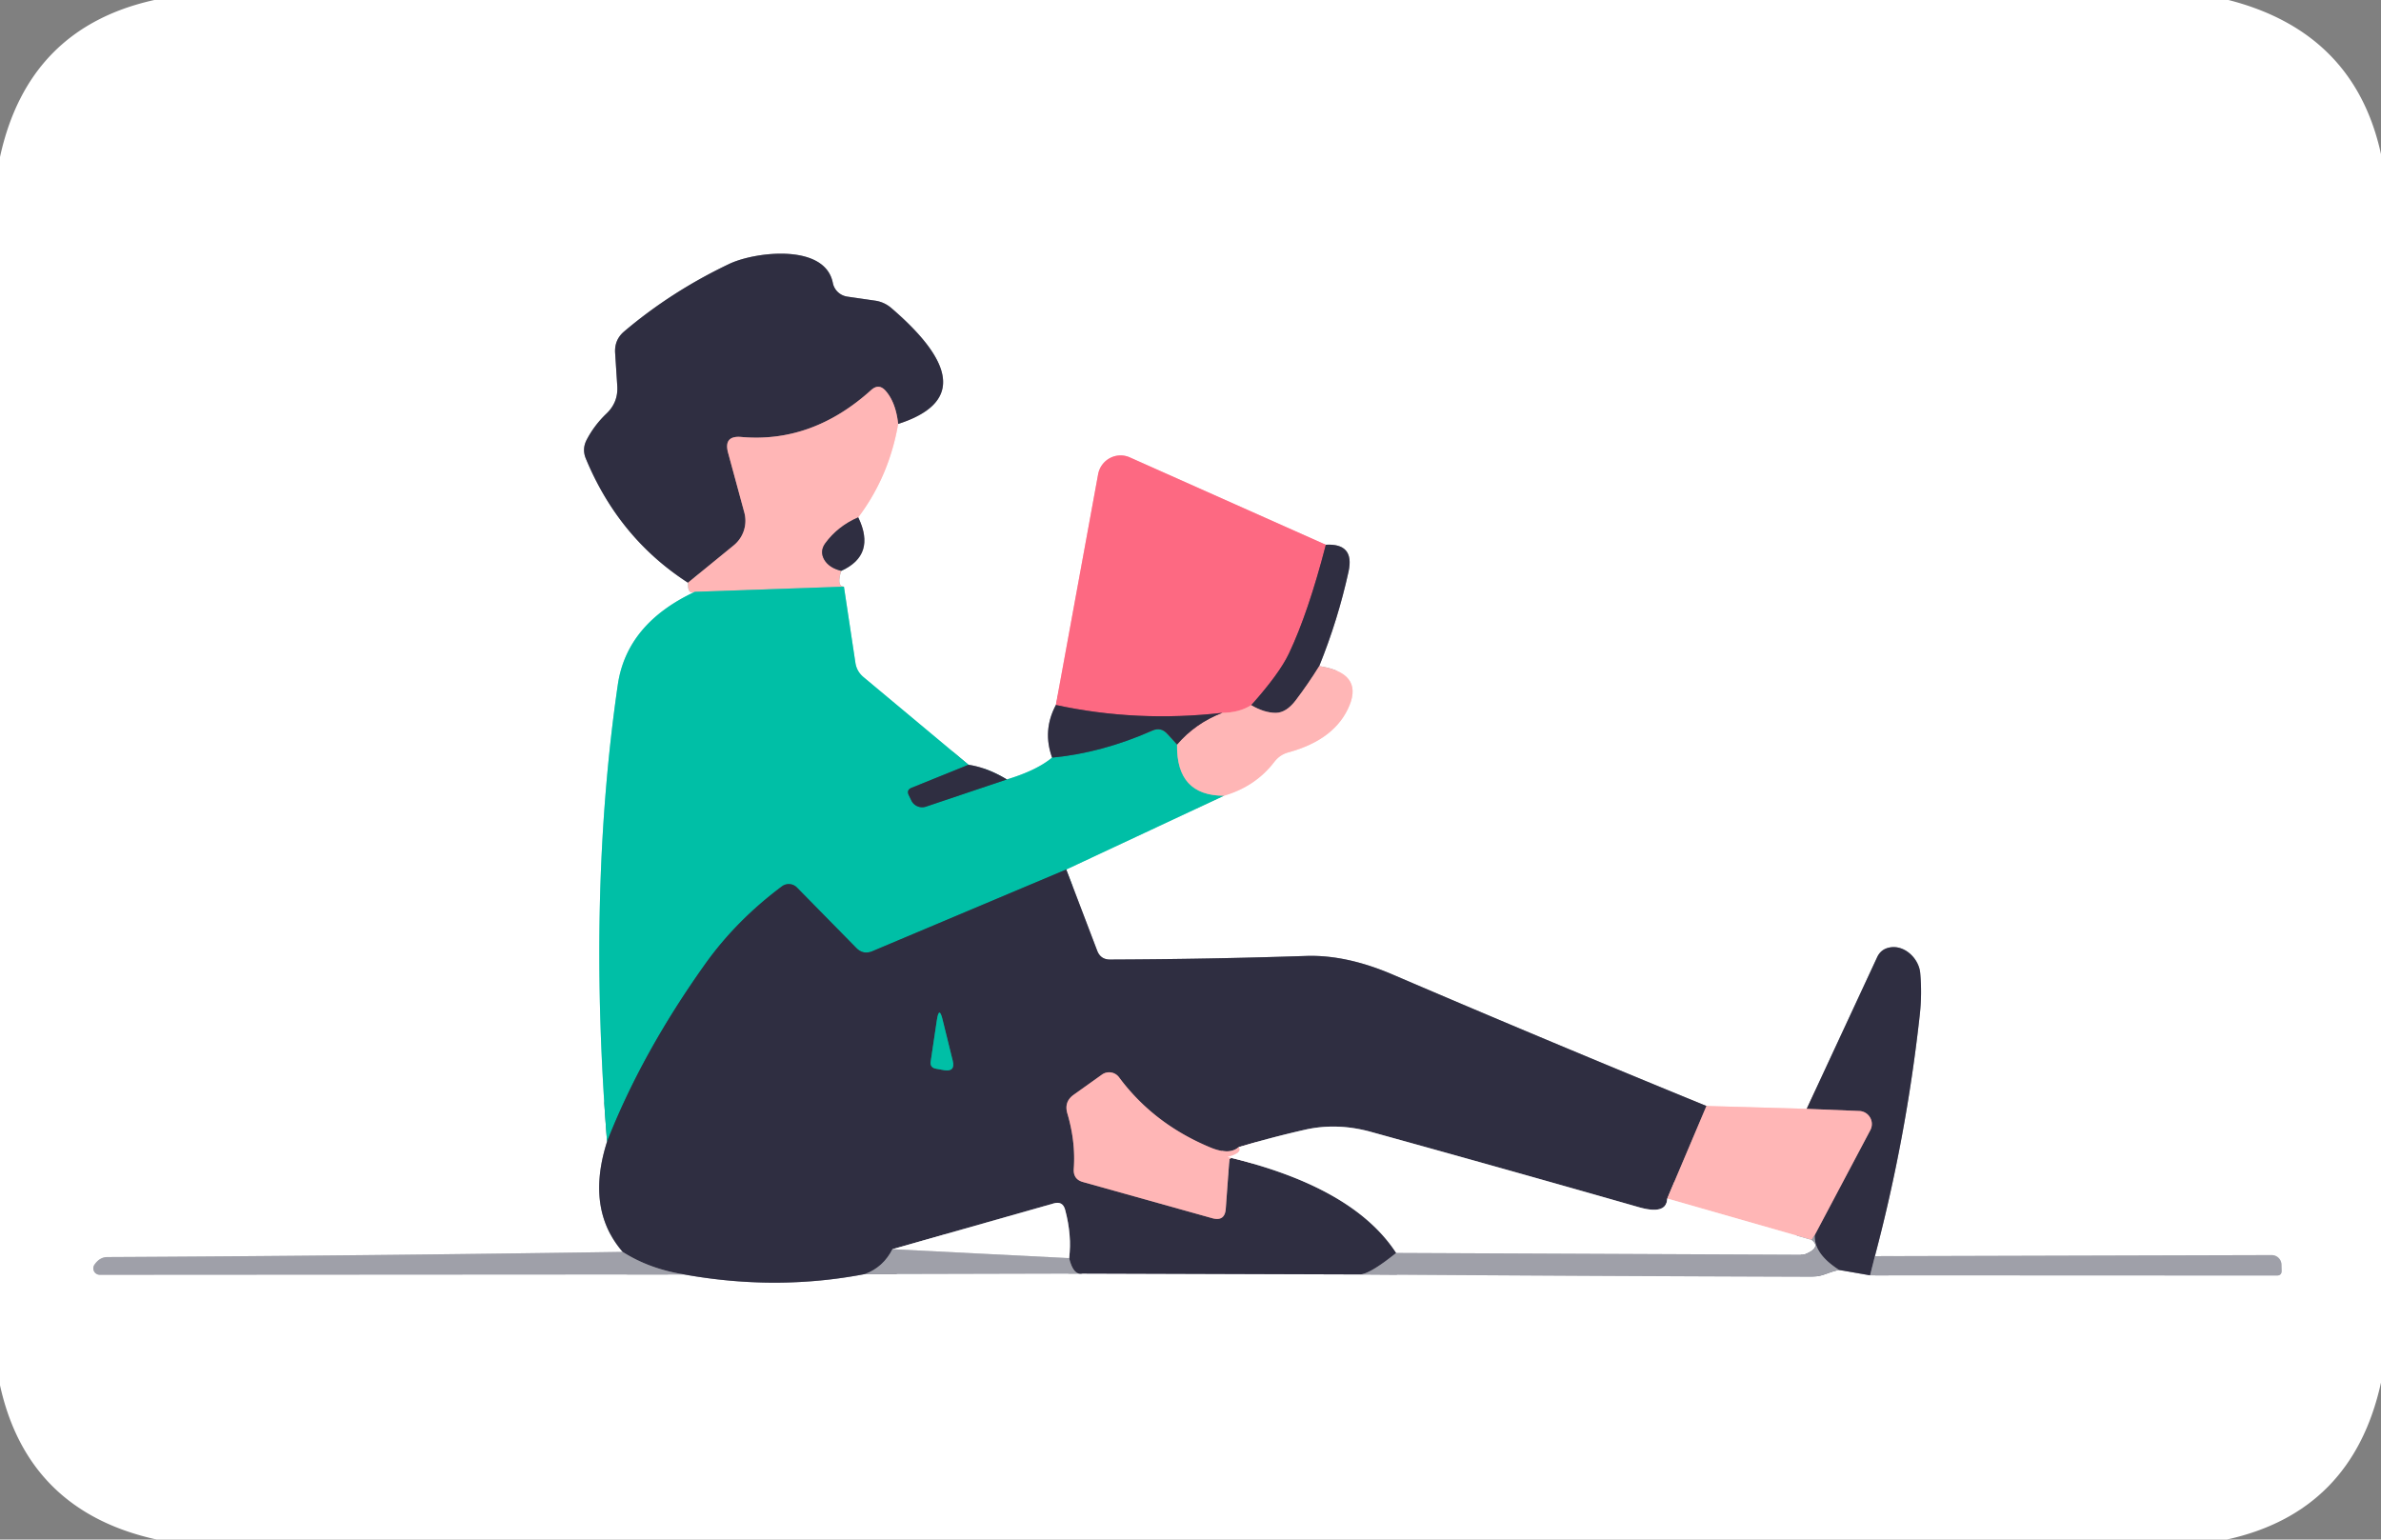<?xml version="1.0" encoding="UTF-8" standalone="no"?>
<!DOCTYPE svg PUBLIC "-//W3C//DTD SVG 1.1//EN" "http://www.w3.org/Graphics/SVG/1.1/DTD/svg11.dtd">
<svg xmlns="http://www.w3.org/2000/svg" version="1.1" viewBox="0.00 0.00 133.00 86.00">
<rect x="0.00" y="0.00" width="133.00" height="86.00" fill="#808080" stroke="none"/>
<g stroke-width="2.00" fill="none" stroke-linecap="butt">
<path stroke="#ffdbdb" vector-effect="non-scaling-stroke" d="
  M 38.43 32.55
  Q 38.40 33.23 38.81 33.06"
/>
<path stroke="#80dfd3" vector-effect="non-scaling-stroke" d="
  M 38.81 33.06
  Q 35.01 34.84 34.51 38.25
  Q 32.81 49.93 33.91 63.77"
/>
<path stroke="#9797a0" vector-effect="non-scaling-stroke" d="
  M 33.91 63.77
  Q 32.71 67.54 34.78 69.93"
/>
<path stroke="#cfd0d4" vector-effect="non-scaling-stroke" d="
  M 34.78 69.93
  Q 20.14 70.15 6.00 70.22
  Q 5.57 70.22 5.28 70.64
  A 0.36 0.36 0.0 0 0 5.57 71.21
  L 38.21 71.19"
/>
<path stroke="#9797a0" vector-effect="non-scaling-stroke" d="
  M 38.21 71.19
  Q 43.37 72.12 48.31 71.17"
/>
<path stroke="#cfd0d4" vector-effect="non-scaling-stroke" d="
  M 48.31 71.17
  L 60.46 71.14"
/>
<path stroke="#9797a0" vector-effect="non-scaling-stroke" d="
  M 60.46 71.14
  L 75.97 71.19"
/>
<path stroke="#cfd0d4" vector-effect="non-scaling-stroke" d="
  M 75.97 71.19
  Q 88.51 71.28 101.08 71.32
  C 101.82 71.33 102.04 71.08 102.73 70.94"
/>
<path stroke="#9797a0" vector-effect="non-scaling-stroke" d="
  M 102.73 70.94
  L 104.46 71.24"
/>
<path stroke="#cfd0d4" vector-effect="non-scaling-stroke" d="
  M 104.46 71.24
  L 127.19 71.25
  Q 127.45 71.25 127.45 70.99
  L 127.44 70.65
  A 0.55 0.54 -0.0 0 0 126.89 70.11
  L 104.73 70.17"
/>
<path stroke="#9797a0" vector-effect="non-scaling-stroke" d="
  M 104.73 70.17
  Q 106.47 63.60 107.23 56.75
  Q 107.37 55.53 107.26 54.34
  C 107.18 53.54 106.40 52.79 105.59 52.92
  Q 105.08 53.00 104.86 53.46
  L 100.92 61.94"
/>
<path stroke="#ffdbdb" vector-effect="non-scaling-stroke" d="
  M 100.92 61.94
  L 95.32 61.78"
/>
<path stroke="#9797a0" vector-effect="non-scaling-stroke" d="
  M 95.32 61.78
  Q 86.52 58.18 77.82 54.45
  Q 75.20 53.32 72.94 53.40
  Q 67.51 53.58 62.00 53.60
  Q 61.48 53.60 61.29 53.11
  L 59.56 48.57"
/>
<path stroke="#80dfd3" vector-effect="non-scaling-stroke" d="
  M 59.56 48.57
  L 68.37 44.45"
/>
<path stroke="#ffdbdb" vector-effect="non-scaling-stroke" d="
  M 68.37 44.45
  Q 70.14 43.93 71.19 42.55
  Q 71.49 42.16 71.96 42.03
  Q 74.61 41.31 75.39 39.38
  Q 76.11 37.58 73.69 37.21"
/>
<path stroke="#9797a0" vector-effect="non-scaling-stroke" d="
  M 73.69 37.21
  Q 74.74 34.62 75.33 31.92
  Q 75.67 30.34 74.06 30.43"
/>
<path stroke="#feb4c1" vector-effect="non-scaling-stroke" d="
  M 74.06 30.43
  L 63.11 25.55
  A 1.28 1.27 -72.9 0 0 61.34 26.49
  L 58.98 39.38"
/>
<path stroke="#9797a0" vector-effect="non-scaling-stroke" d="
  M 58.98 39.38
  Q 58.22 40.81 58.77 42.32"
/>
<path stroke="#80dfd3" vector-effect="non-scaling-stroke" d="
  M 58.77 42.32
  Q 57.90 43.04 56.24 43.54"
/>
<path stroke="#9797a0" vector-effect="non-scaling-stroke" d="
  M 56.24 43.54
  Q 55.15 42.88 54.10 42.72"
/>
<path stroke="#80dfd3" vector-effect="non-scaling-stroke" d="
  M 54.10 42.72
  L 48.23 37.82
  Q 47.85 37.50 47.78 37.01
  L 47.14 32.77"
/>
<path stroke="#ffdbdb" vector-effect="non-scaling-stroke" d="
  M 47.14 32.77
  Q 46.72 32.75 46.99 31.89"
/>
<path stroke="#9797a0" vector-effect="non-scaling-stroke" d="
  M 46.99 31.89
  Q 48.95 31.00 47.94 28.90"
/>
<path stroke="#ffdbdb" vector-effect="non-scaling-stroke" d="
  M 47.94 28.90
  Q 49.66 26.62 50.17 23.68"
/>
<path stroke="#9797a0" vector-effect="non-scaling-stroke" d="
  M 50.17 23.68
  Q 55.38 22.01 49.78 17.20
  Q 49.40 16.88 48.92 16.80
  L 47.33 16.57
  A 0.97 0.96 -1.2 0 1 46.52 15.80
  C 46.08 13.58 42.17 14.06 40.74 14.74
  Q 37.50 16.28 34.86 18.52
  Q 34.32 18.98 34.36 19.70
  L 34.48 21.56
  Q 34.54 22.47 33.88 23.10
  Q 33.19 23.76 32.77 24.57
  Q 32.50 25.09 32.73 25.63
  Q 34.57 30.06 38.43 32.55"
/>
<path stroke="#97727c" vector-effect="non-scaling-stroke" d="
  M 50.17 23.68
  Q 50.04 22.48 49.47 21.83
  Q 49.09 21.40 48.66 21.79
  Q 45.37 24.76 41.41 24.41
  Q 40.41 24.32 40.67 25.29
  L 41.58 28.64
  A 1.77 1.77 0.0 0 1 40.99 30.46
  L 38.43 32.55"
/>
<path stroke="#97727c" vector-effect="non-scaling-stroke" d="
  M 47.94 28.90
  Q 46.80 29.39 46.09 30.36
  Q 45.78 30.80 46.04 31.26
  Q 46.31 31.72 46.99 31.89"
/>
<path stroke="#80bbae" vector-effect="non-scaling-stroke" d="
  M 47.14 32.77
  L 38.81 33.06"
/>
<path stroke="#187774" vector-effect="non-scaling-stroke" d="
  M 54.10 42.72
  L 50.91 44.01
  Q 50.63 44.13 50.76 44.41
  L 50.90 44.70
  A 0.67 0.67 0.0 0 0 51.72 45.06
  L 56.24 43.54"
/>
<path stroke="#187774" vector-effect="non-scaling-stroke" d="
  M 58.77 42.32
  Q 61.54 42.06 64.37 40.81
  Q 64.85 40.60 65.20 40.99
  L 65.75 41.59"
/>
<path stroke="#80bbae" vector-effect="non-scaling-stroke" d="
  M 65.75 41.59
  Q 65.70 44.45 68.37 44.45"
/>
<path stroke="#187774" vector-effect="non-scaling-stroke" d="
  M 59.56 48.57
  L 48.74 53.13
  Q 48.22 53.35 47.83 52.95
  L 44.52 49.58
  A 0.64 0.64 0.0 0 0 43.68 49.51
  Q 41.11 51.43 39.37 53.88
  Q 35.84 58.84 33.91 63.77"
/>
<path stroke="#97727c" vector-effect="non-scaling-stroke" d="
  M 65.75 41.59
  Q 66.77 40.40 68.27 39.82"
/>
<path stroke="#97727c" vector-effect="non-scaling-stroke" d="
  M 95.32 61.78
  L 93.13 66.95"
/>
<path stroke="#9797a0" vector-effect="non-scaling-stroke" d="
  M 93.13 66.95
  Q 93.10 67.88 91.53 67.43
  Q 84.08 65.30 76.59 63.23
  Q 74.68 62.70 72.88 63.11
  Q 71.03 63.53 69.19 64.08"
/>
<path stroke="#97727c" vector-effect="non-scaling-stroke" d="
  M 69.19 64.08
  Q 68.66 64.54 67.59 64.09
  Q 64.43 62.77 62.51 60.18
  A 0.69 0.69 0.0 0 0 61.55 60.03
  L 59.98 61.15
  Q 59.43 61.54 59.62 62.19
  Q 60.09 63.78 59.98 65.29
  Q 59.94 65.88 60.50 66.03
  L 67.72 68.05
  Q 68.42 68.24 68.47 67.52
  L 68.67 64.78
  Q 68.67 64.75 68.70 64.73
  Q 69.82 64.09 68.57 64.63"
/>
<path stroke="#9797a0" vector-effect="non-scaling-stroke" d="
  M 68.57 64.63
  Q 75.59 66.30 77.99 69.99"
/>
<path stroke="#676775" vector-effect="non-scaling-stroke" d="
  M 77.99 69.99
  Q 76.52 71.17 75.97 71.19"
/>
<path stroke="#676775" vector-effect="non-scaling-stroke" d="
  M 60.46 71.14
  Q 59.96 71.26 59.72 70.28"
/>
<path stroke="#9797a0" vector-effect="non-scaling-stroke" d="
  M 59.72 70.28
  Q 59.88 69.02 59.50 67.59
  Q 59.37 67.08 58.87 67.22
  L 49.85 69.78"
/>
<path stroke="#676775" vector-effect="non-scaling-stroke" d="
  M 49.85 69.78
  Q 49.34 70.79 48.31 71.17"
/>
<path stroke="#676775" vector-effect="non-scaling-stroke" d="
  M 38.21 71.19
  Q 36.27 70.88 34.78 69.93"
/>
<path stroke="#964c62" vector-effect="non-scaling-stroke" d="
  M 74.06 30.43
  Q 73.08 34.22 72.00 36.50
  Q 71.46 37.64 69.89 39.39"
/>
<path stroke="#fe909c" vector-effect="non-scaling-stroke" d="
  M 69.89 39.39
  Q 69.23 39.81 68.27 39.82"
/>
<path stroke="#964c62" vector-effect="non-scaling-stroke" d="
  M 68.27 39.82
  Q 63.50 40.36 58.98 39.38"
/>
<path stroke="#97727c" vector-effect="non-scaling-stroke" d="
  M 73.69 37.21
  Q 73.09 38.18 72.37 39.13
  Q 71.85 39.81 71.27 39.82
  Q 70.62 39.82 69.89 39.39"
/>
<path stroke="#cfabb0" vector-effect="non-scaling-stroke" d="
  M 101.37 68.99
  L 101.20 69.26"
/>
<path stroke="#ffdbdb" vector-effect="non-scaling-stroke" d="
  M 101.20 69.26
  L 93.13 66.95"
/>
<path stroke="#cfd0d4" vector-effect="non-scaling-stroke" d="
  M 59.72 70.28
  L 49.85 69.78"
/>
<path stroke="#ffdbdb" vector-effect="non-scaling-stroke" d="
  M 69.19 64.08
  Q 69.45 64.38 68.57 64.63"
/>
<path stroke="#cfd0d4" vector-effect="non-scaling-stroke" d="
  M 101.20 69.26
  Q 101.74 69.68 100.86 70.05
  A 0.70 0.65 33.0 0 1 100.63 70.09
  L 77.99 69.99"
/>
<path stroke="#676775" vector-effect="non-scaling-stroke" d="
  M 104.73 70.17
  L 104.46 71.24"
/>
<path stroke="#676775" vector-effect="non-scaling-stroke" d="
  M 102.73 70.94
  Q 101.31 70.03 101.37 68.99"
/>
<path stroke="#97727c" vector-effect="non-scaling-stroke" d="
  M 101.37 68.99
  L 104.48 63.12
  A 0.73 0.73 0.0 0 0 103.86 62.06
  L 100.92 61.94"
/>
<path stroke="#187774" vector-effect="non-scaling-stroke" d="
  M 53.22 59.26
  L 52.66 56.99
  Q 52.46 56.14 52.33 57.00
  L 51.99 59.28
  Q 51.93 59.64 52.29 59.70
  L 52.74 59.78
  Q 53.37 59.88 53.22 59.26"
/>
</g>
<path fill="#ffffff" d="
  M 8.62 0.00
  L 124.48 0.00
  Q 131.51 1.80 133.00 8.61
  L 133.00 77.23
  Q 131.41 84.46 124.38 86.00
  L 8.76 86.00
  Q 1.55 84.42 0.00 77.38
  L 0.00 8.77
  Q 1.57 1.56 8.62 0.00
  Z
  M 38.43 32.55
  Q 38.40 33.23 38.81 33.06
  Q 35.01 34.84 34.51 38.25
  Q 32.81 49.93 33.91 63.77
  Q 32.71 67.54 34.78 69.93
  Q 20.14 70.15 6.00 70.22
  Q 5.57 70.22 5.28 70.64
  A 0.36 0.36 0.0 0 0 5.57 71.21
  L 38.21 71.19
  Q 43.37 72.12 48.31 71.17
  L 60.46 71.14
  L 75.97 71.19
  Q 88.51 71.28 101.08 71.32
  C 101.82 71.33 102.04 71.08 102.73 70.94
  L 104.46 71.24
  L 127.19 71.25
  Q 127.45 71.25 127.45 70.99
  L 127.44 70.65
  A 0.55 0.54 -0.0 0 0 126.89 70.11
  L 104.73 70.17
  Q 106.47 63.60 107.23 56.75
  Q 107.37 55.53 107.26 54.34
  C 107.18 53.54 106.40 52.79 105.59 52.92
  Q 105.08 53.00 104.86 53.46
  L 100.92 61.94
  L 95.32 61.78
  Q 86.52 58.18 77.82 54.45
  Q 75.20 53.32 72.94 53.40
  Q 67.51 53.58 62.00 53.60
  Q 61.48 53.60 61.29 53.11
  L 59.56 48.57
  L 68.37 44.45
  Q 70.14 43.93 71.19 42.55
  Q 71.49 42.16 71.96 42.03
  Q 74.61 41.31 75.39 39.38
  Q 76.11 37.58 73.69 37.21
  Q 74.74 34.62 75.33 31.92
  Q 75.67 30.34 74.06 30.43
  L 63.11 25.55
  A 1.28 1.27 -72.9 0 0 61.34 26.49
  L 58.98 39.38
  Q 58.22 40.81 58.77 42.32
  Q 57.90 43.04 56.24 43.54
  Q 55.15 42.88 54.10 42.72
  L 48.23 37.82
  Q 47.85 37.50 47.78 37.01
  L 47.14 32.77
  Q 46.72 32.75 46.99 31.89
  Q 48.95 31.00 47.94 28.90
  Q 49.66 26.62 50.17 23.68
  Q 55.38 22.01 49.78 17.20
  Q 49.40 16.88 48.92 16.80
  L 47.33 16.57
  A 0.97 0.96 -1.2 0 1 46.52 15.80
  C 46.08 13.58 42.17 14.06 40.74 14.74
  Q 37.50 16.28 34.86 18.52
  Q 34.32 18.98 34.36 19.70
  L 34.48 21.56
  Q 34.54 22.47 33.88 23.10
  Q 33.19 23.76 32.77 24.57
  Q 32.50 25.09 32.73 25.63
  Q 34.57 30.06 38.43 32.55
  Z"
/>
<path fill="#2f2e41" d="
  M 50.17 23.68
  Q 50.04 22.48 49.47 21.83
  Q 49.09 21.40 48.66 21.79
  Q 45.37 24.76 41.41 24.41
  Q 40.41 24.32 40.67 25.29
  L 41.58 28.64
  A 1.77 1.77 0.0 0 1 40.99 30.46
  L 38.43 32.55
  Q 34.57 30.06 32.73 25.63
  Q 32.50 25.09 32.77 24.57
  Q 33.19 23.76 33.88 23.10
  Q 34.54 22.47 34.48 21.56
  L 34.36 19.70
  Q 34.32 18.98 34.86 18.52
  Q 37.50 16.28 40.74 14.74
  C 42.17 14.06 46.08 13.58 46.52 15.80
  A 0.97 0.96 -1.2 0 0 47.33 16.57
  L 48.92 16.80
  Q 49.40 16.88 49.78 17.20
  Q 55.38 22.01 50.17 23.68
  Z"
/>
<path fill="#ffb6b6" d="
  M 50.17 23.68
  Q 49.66 26.62 47.94 28.90
  Q 46.80 29.39 46.09 30.36
  Q 45.78 30.80 46.04 31.26
  Q 46.31 31.72 46.99 31.89
  Q 46.72 32.75 47.14 32.77
  L 38.81 33.06
  Q 38.40 33.23 38.43 32.55
  L 40.99 30.46
  A 1.77 1.77 0.0 0 0 41.58 28.64
  L 40.67 25.29
  Q 40.41 24.32 41.41 24.41
  Q 45.37 24.76 48.66 21.79
  Q 49.09 21.40 49.47 21.83
  Q 50.04 22.48 50.17 23.68
  Z"
/>
<path fill="#fd6982" d="
  M 74.06 30.43
  Q 73.08 34.22 72.00 36.50
  Q 71.46 37.64 69.89 39.39
  Q 69.23 39.81 68.27 39.82
  Q 63.50 40.36 58.98 39.38
  L 61.34 26.49
  A 1.28 1.27 -72.9 0 1 63.11 25.55
  L 74.06 30.43
  Z"
/>
<path fill="#2f2e41" d="
  M 47.94 28.90
  Q 48.95 31.00 46.99 31.89
  Q 46.31 31.72 46.04 31.26
  Q 45.78 30.80 46.09 30.36
  Q 46.80 29.39 47.94 28.90
  Z"
/>
<path fill="#2f2e41" d="
  M 74.06 30.43
  Q 75.67 30.34 75.33 31.92
  Q 74.74 34.62 73.69 37.21
  Q 73.09 38.18 72.37 39.13
  Q 71.85 39.81 71.27 39.82
  Q 70.62 39.82 69.89 39.39
  Q 71.46 37.64 72.00 36.50
  Q 73.08 34.22 74.06 30.43
  Z"
/>
<path fill="#00bfa6" d="
  M 47.14 32.77
  L 47.78 37.01
  Q 47.85 37.50 48.23 37.82
  L 54.10 42.72
  L 50.91 44.01
  Q 50.63 44.13 50.76 44.41
  L 50.90 44.70
  A 0.67 0.67 0.0 0 0 51.72 45.06
  L 56.24 43.54
  Q 57.90 43.04 58.77 42.32
  Q 61.54 42.06 64.37 40.81
  Q 64.85 40.60 65.20 40.99
  L 65.75 41.59
  Q 65.70 44.45 68.37 44.45
  L 59.56 48.57
  L 48.74 53.13
  Q 48.22 53.35 47.83 52.95
  L 44.52 49.58
  A 0.64 0.64 0.0 0 0 43.68 49.51
  Q 41.11 51.43 39.37 53.88
  Q 35.84 58.84 33.91 63.77
  Q 32.81 49.93 34.51 38.25
  Q 35.01 34.84 38.81 33.06
  L 47.14 32.77
  Z"
/>
<path fill="#ffb6b6" d="
  M 73.69 37.21
  Q 76.11 37.58 75.39 39.38
  Q 74.61 41.31 71.96 42.03
  Q 71.49 42.16 71.19 42.55
  Q 70.14 43.93 68.37 44.45
  Q 65.70 44.45 65.75 41.59
  Q 66.77 40.40 68.27 39.82
  Q 69.23 39.81 69.89 39.39
  Q 70.62 39.82 71.27 39.82
  Q 71.85 39.81 72.37 39.13
  Q 73.09 38.18 73.69 37.21
  Z"
/>
<path fill="#2f2e41" d="
  M 58.98 39.38
  Q 63.50 40.36 68.27 39.82
  Q 66.77 40.40 65.75 41.59
  L 65.20 40.99
  Q 64.85 40.60 64.37 40.81
  Q 61.54 42.06 58.77 42.32
  Q 58.22 40.81 58.98 39.38
  Z"
/>
<path fill="#2f2e41" d="
  M 54.10 42.72
  Q 55.15 42.88 56.24 43.54
  L 51.72 45.06
  A 0.67 0.67 0.0 0 1 50.90 44.70
  L 50.76 44.41
  Q 50.63 44.13 50.91 44.01
  L 54.10 42.72
  Z"
/>
<path fill="#2f2e41" d="
  M 59.56 48.57
  L 61.29 53.11
  Q 61.48 53.60 62.00 53.60
  Q 67.51 53.58 72.94 53.40
  Q 75.20 53.32 77.82 54.45
  Q 86.52 58.18 95.32 61.78
  L 93.13 66.95
  Q 93.10 67.88 91.53 67.43
  Q 84.08 65.30 76.59 63.23
  Q 74.68 62.70 72.88 63.11
  Q 71.03 63.53 69.19 64.08
  Q 68.66 64.54 67.59 64.09
  Q 64.43 62.77 62.51 60.18
  A 0.69 0.69 0.0 0 0 61.55 60.03
  L 59.98 61.15
  Q 59.43 61.54 59.62 62.19
  Q 60.09 63.78 59.98 65.29
  Q 59.94 65.88 60.50 66.03
  L 67.72 68.05
  Q 68.42 68.24 68.47 67.52
  L 68.67 64.78
  Q 68.67 64.75 68.70 64.73
  Q 69.82 64.09 68.57 64.63
  Q 75.59 66.30 77.99 69.99
  Q 76.52 71.17 75.97 71.19
  L 60.46 71.14
  Q 59.96 71.26 59.72 70.28
  Q 59.88 69.02 59.50 67.59
  Q 59.37 67.08 58.87 67.22
  L 49.85 69.78
  Q 49.34 70.79 48.31 71.17
  Q 43.37 72.12 38.21 71.19
  Q 36.27 70.88 34.78 69.93
  Q 32.71 67.54 33.91 63.77
  Q 35.84 58.84 39.37 53.88
  Q 41.11 51.43 43.68 49.51
  A 0.64 0.64 0.0 0 1 44.52 49.58
  L 47.83 52.95
  Q 48.22 53.35 48.74 53.13
  L 59.56 48.57
  Z
  M 53.22 59.26
  L 52.66 56.99
  Q 52.46 56.14 52.33 57.00
  L 51.99 59.28
  Q 51.93 59.64 52.29 59.70
  L 52.74 59.78
  Q 53.37 59.88 53.22 59.26
  Z"
/>
<path fill="#2f2e41" d="
  M 104.73 70.17
  L 104.46 71.24
  L 102.73 70.94
  Q 101.31 70.03 101.37 68.99
  L 104.48 63.12
  A 0.73 0.73 0.0 0 0 103.86 62.06
  L 100.92 61.94
  L 104.86 53.46
  Q 105.08 53.00 105.59 52.92
  C 106.40 52.79 107.18 53.54 107.26 54.34
  Q 107.37 55.53 107.23 56.75
  Q 106.47 63.60 104.73 70.17
  Z"
/>
<path fill="#00bfa6" d="
  M 52.66 56.99
  L 53.22 59.26
  Q 53.37 59.88 52.74 59.78
  L 52.29 59.70
  Q 51.93 59.64 51.99 59.28
  L 52.33 57.00
  Q 52.46 56.14 52.66 56.99
  Z"
/>
<path fill="#ffb6b6" d="
  M 69.19 64.08
  Q 69.45 64.38 68.57 64.63
  Q 69.82 64.09 68.70 64.73
  Q 68.67 64.75 68.67 64.78
  L 68.47 67.52
  Q 68.42 68.24 67.72 68.05
  L 60.50 66.03
  Q 59.94 65.88 59.98 65.29
  Q 60.09 63.78 59.62 62.19
  Q 59.43 61.54 59.98 61.15
  L 61.55 60.03
  A 0.69 0.69 0.0 0 1 62.51 60.18
  Q 64.43 62.77 67.59 64.09
  Q 68.66 64.54 69.19 64.08
  Z"
/>
<path fill="#ffb6b6" d="
  M 95.32 61.78
  L 100.92 61.94
  L 103.86 62.06
  A 0.73 0.73 0.0 0 1 104.48 63.12
  L 101.37 68.99
  L 101.20 69.26
  L 93.13 66.95
  L 95.32 61.78
  Z"
/>
<path fill="#ffffff" d="
  M 93.13 66.95
  L 101.20 69.26
  Q 101.74 69.68 100.86 70.05
  A 0.70 0.65 33.0 0 1 100.63 70.09
  L 77.99 69.99
  Q 75.59 66.30 68.57 64.63
  Q 69.45 64.38 69.19 64.08
  Q 71.03 63.53 72.88 63.11
  Q 74.68 62.70 76.59 63.23
  Q 84.08 65.30 91.53 67.43
  Q 93.10 67.88 93.13 66.95
  Z"
/>
<path fill="#ffffff" d="
  M 59.72 70.28
  L 49.85 69.78
  L 58.87 67.22
  Q 59.37 67.08 59.50 67.59
  Q 59.88 69.02 59.72 70.28
  Z"
/>
<path fill="#9fa0a9" d="
  M 101.37 68.99
  Q 101.31 70.03 102.73 70.94
  C 102.04 71.08 101.82 71.33 101.08 71.32
  Q 88.51 71.28 75.97 71.19
  Q 76.52 71.17 77.99 69.99
  L 100.63 70.09
  A 0.70 0.65 33.0 0 0 100.86 70.05
  Q 101.74 69.68 101.20 69.26
  L 101.37 68.99
  Z"
/>
<path fill="#9fa0a9" d="
  M 34.78 69.93
  Q 36.27 70.88 38.21 71.19
  L 5.57 71.21
  A 0.36 0.36 0.0 0 1 5.28 70.64
  Q 5.57 70.22 6.00 70.22
  Q 20.14 70.15 34.78 69.93
  Z"
/>
<path fill="#9fa0a9" d="
  M 49.85 69.78
  L 59.72 70.28
  Q 59.96 71.26 60.46 71.14
  L 48.31 71.17
  Q 49.34 70.79 49.85 69.78
  Z"
/>
<path fill="#9fa0a9" d="
  M 104.46 71.24
  L 104.73 70.17
  L 126.89 70.11
  A 0.55 0.54 0.0 0 1 127.44 70.65
  L 127.45 70.99
  Q 127.45 71.25 127.19 71.25
  L 104.46 71.24
  Z"
/>
</svg>

